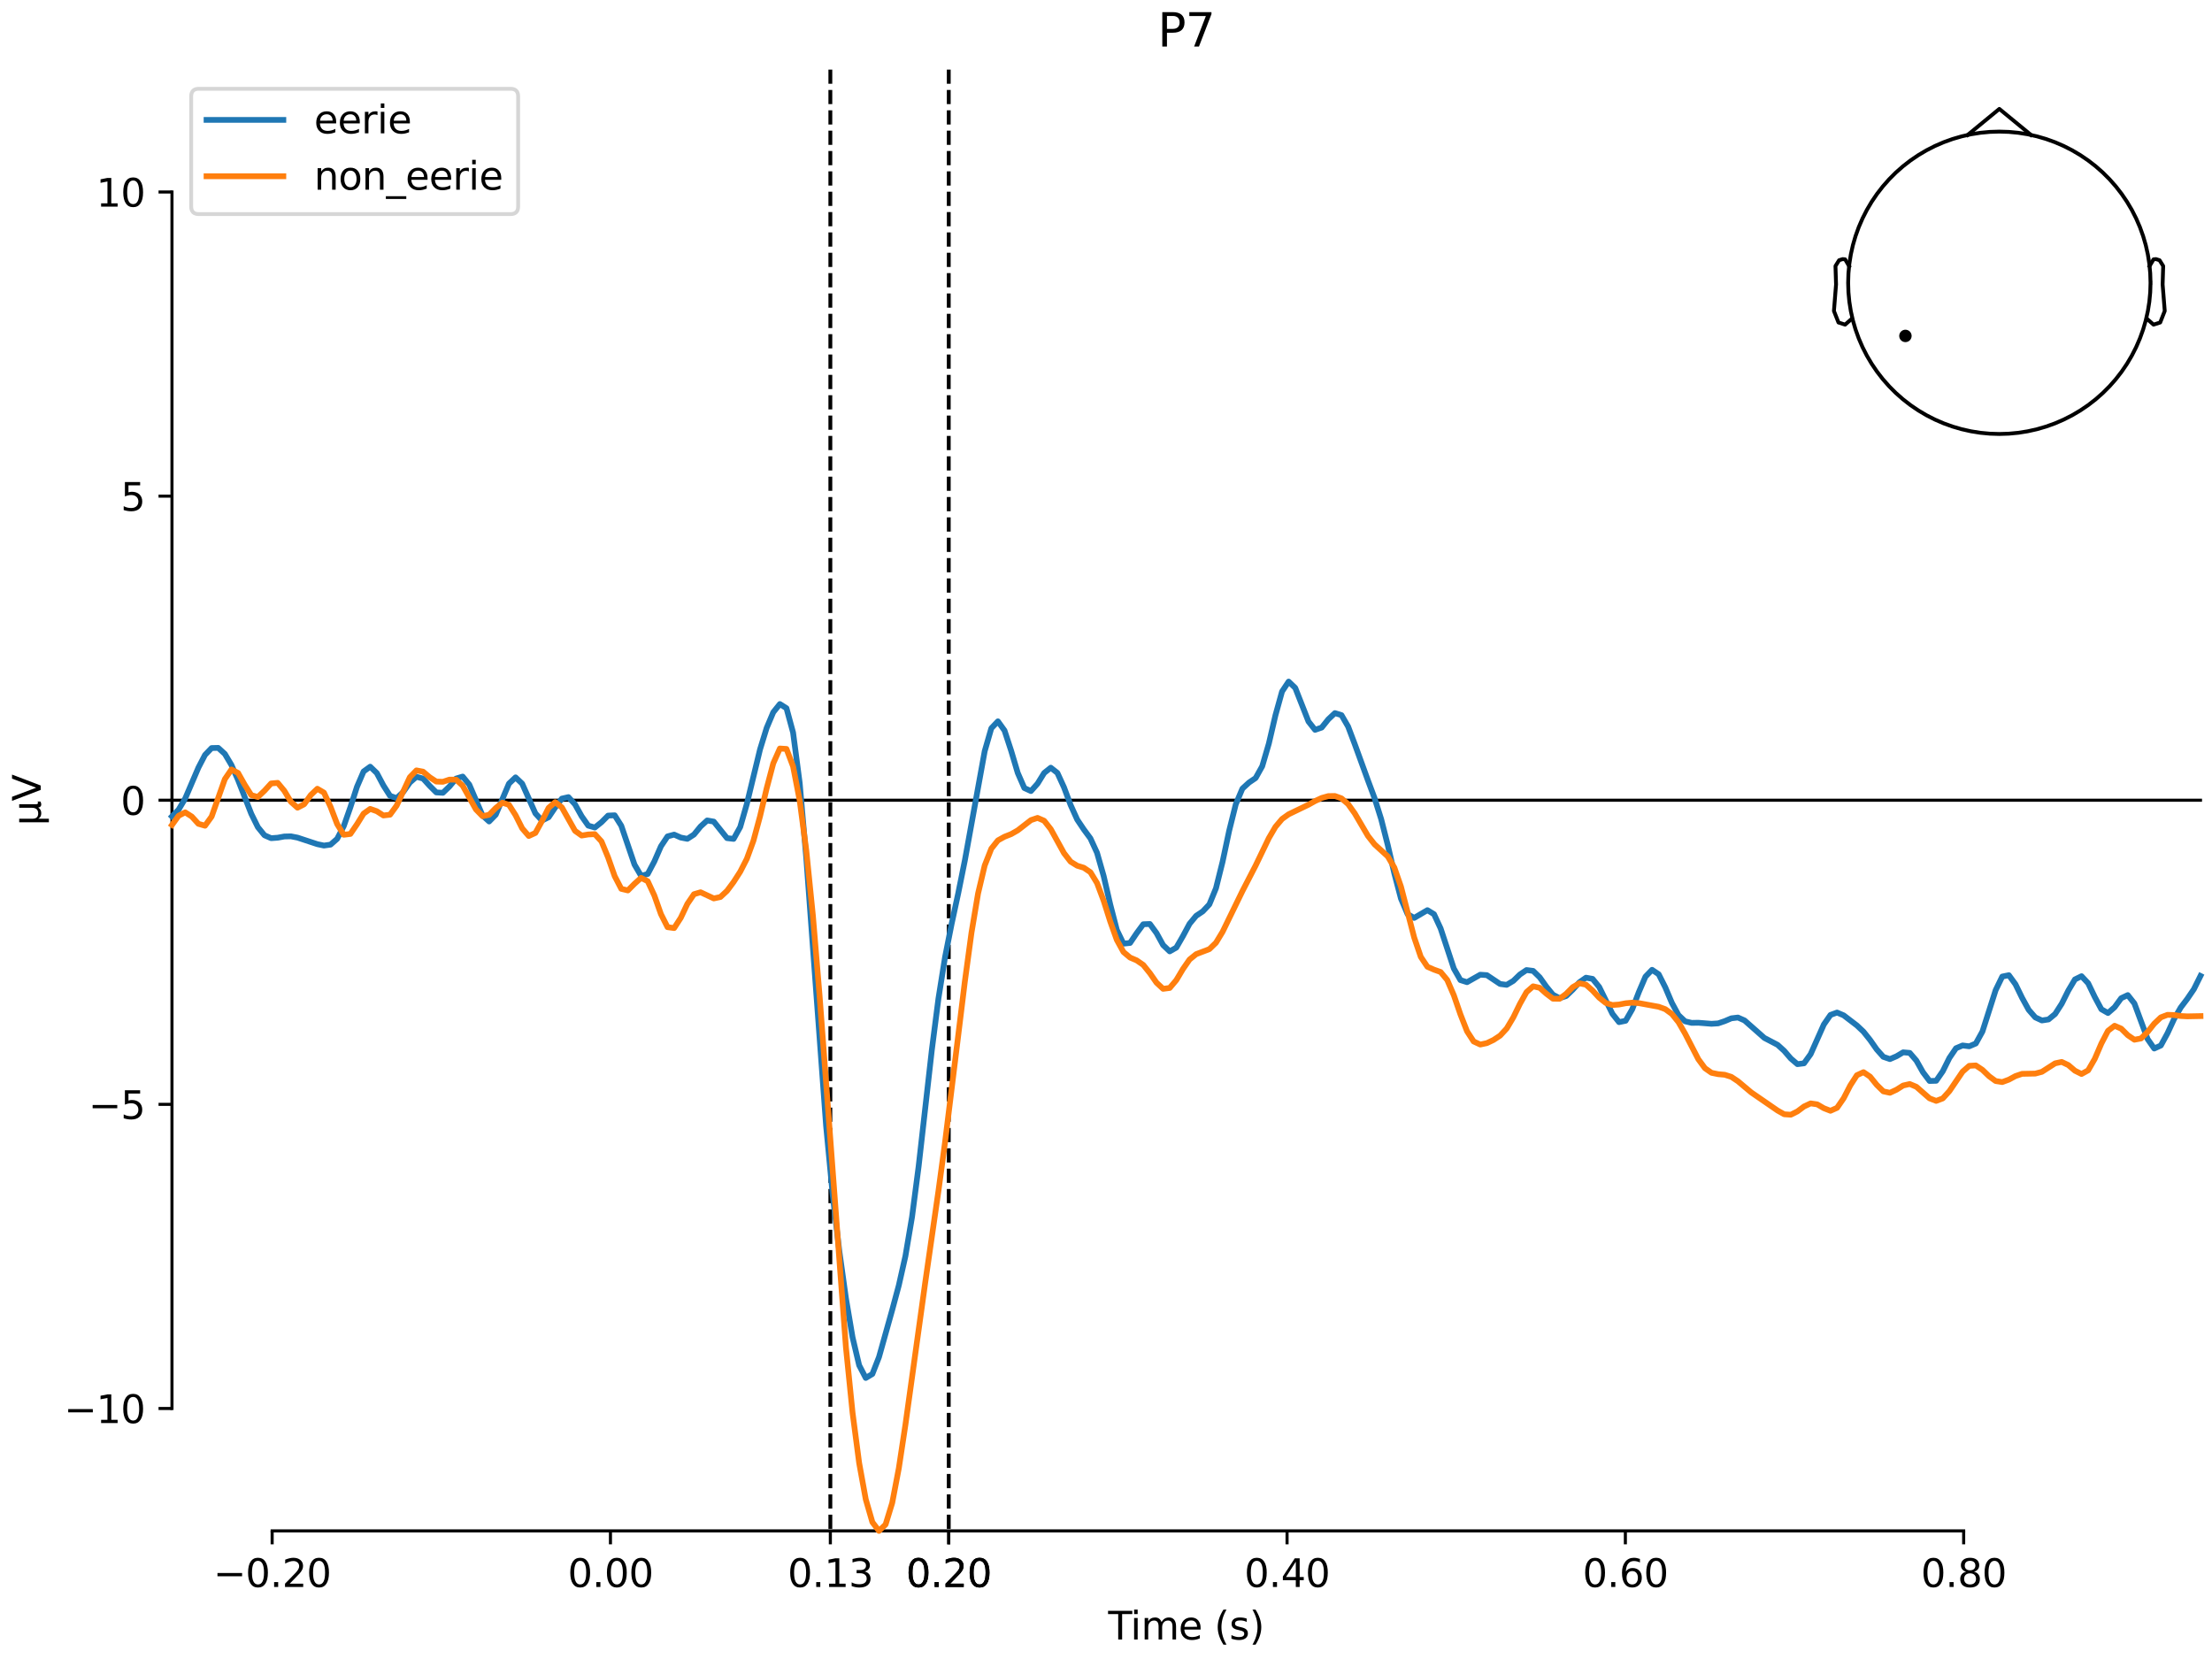 <?xml version="1.0" encoding="utf-8" standalone="no"?>
<!DOCTYPE svg PUBLIC "-//W3C//DTD SVG 1.1//EN"
  "http://www.w3.org/Graphics/SVG/1.1/DTD/svg11.dtd">
<svg xmlns:xlink="http://www.w3.org/1999/xlink" width="576pt" height="432pt" viewBox="0 0 576 432" xmlns="http://www.w3.org/2000/svg" version="1.1">
 <defs>
  <style type="text/css">*{stroke-linejoin: round; stroke-linecap: butt}</style>
 </defs>
 <g id="figure_1">
  <g id="patch_1">
   <path d="M 0 432 
L 576 432 
L 576 0 
L 0 0 
z
" style="fill: #ffffff"/>
  </g>
  <g id="axes_1">
   <g id="patch_2">
    <path d="M 44.783 398.644 
L 573 398.644 
L 573 18.118 
L 44.783 18.118 
L 44.783 398.644 
z
" style="fill: none; opacity: 0"/>
   </g>
   <g id="patch_3">
    <path d="M 44.783 366.76 
L 44.783 50.002 
" style="fill: none; stroke: #000000; stroke-width: 0.8; stroke-linejoin: miter; stroke-linecap: square"/>
   </g>
   <g id="LineCollection_1">
    <path d="M 216.221 18.118 
L 216.221 398.644 
" clip-path="url(#p91cfbd8fa4)" style="fill: none; stroke-dasharray: 3.7,1.6; stroke-dashoffset: 0; stroke: #000000"/>
    <path d="M 247.054 18.118 
L 247.054 398.644 
" clip-path="url(#p91cfbd8fa4)" style="fill: none; stroke-dasharray: 3.7,1.6; stroke-dashoffset: 0; stroke: #000000"/>
   </g>
   <g id="matplotlib.axis_1">
    <g id="xtick_1">
     <g id="line2d_1">
      <defs>
       <path id="mde0780bf49" d="M 0 0 
L 0 3.5 
" style="stroke: #000000; stroke-width: 0.8"/>
      </defs>
      <g>
       <use xlink:href="#mde0780bf49" x="70.867" y="398.644" style="stroke: #000000; stroke-width: 0.8"/>
      </g>
     </g>
     <g id="text_1">
      <!-- −0.20 -->
      <g transform="translate(55.544 413.242) scale(0.1 -0.1)">
       <defs>
        <path id="DejaVuSans-2212" d="M 678 2272 
L 4684 2272 
L 4684 1741 
L 678 1741 
L 678 2272 
z
" transform="scale(0.016)"/>
        <path id="DejaVuSans-30" d="M 2034 4250 
Q 1547 4250 1301 3770 
Q 1056 3291 1056 2328 
Q 1056 1369 1301 889 
Q 1547 409 2034 409 
Q 2525 409 2770 889 
Q 3016 1369 3016 2328 
Q 3016 3291 2770 3770 
Q 2525 4250 2034 4250 
z
M 2034 4750 
Q 2819 4750 3233 4129 
Q 3647 3509 3647 2328 
Q 3647 1150 3233 529 
Q 2819 -91 2034 -91 
Q 1250 -91 836 529 
Q 422 1150 422 2328 
Q 422 3509 836 4129 
Q 1250 4750 2034 4750 
z
" transform="scale(0.016)"/>
        <path id="DejaVuSans-2e" d="M 684 794 
L 1344 794 
L 1344 0 
L 684 0 
L 684 794 
z
" transform="scale(0.016)"/>
        <path id="DejaVuSans-32" d="M 1228 531 
L 3431 531 
L 3431 0 
L 469 0 
L 469 531 
Q 828 903 1448 1529 
Q 2069 2156 2228 2338 
Q 2531 2678 2651 2914 
Q 2772 3150 2772 3378 
Q 2772 3750 2511 3984 
Q 2250 4219 1831 4219 
Q 1534 4219 1204 4116 
Q 875 4013 500 3803 
L 500 4441 
Q 881 4594 1212 4672 
Q 1544 4750 1819 4750 
Q 2544 4750 2975 4387 
Q 3406 4025 3406 3419 
Q 3406 3131 3298 2873 
Q 3191 2616 2906 2266 
Q 2828 2175 2409 1742 
Q 1991 1309 1228 531 
z
" transform="scale(0.016)"/>
       </defs>
       <use xlink:href="#DejaVuSans-2212"/>
       <use xlink:href="#DejaVuSans-30" transform="translate(83.789 0)"/>
       <use xlink:href="#DejaVuSans-2e" transform="translate(147.412 0)"/>
       <use xlink:href="#DejaVuSans-32" transform="translate(179.199 0)"/>
       <use xlink:href="#DejaVuSans-30" transform="translate(242.822 0)"/>
      </g>
     </g>
    </g>
    <g id="xtick_2">
     <g id="line2d_2">
      <g>
       <use xlink:href="#mde0780bf49" x="158.96" y="398.644" style="stroke: #000000; stroke-width: 0.8"/>
      </g>
     </g>
     <g id="text_2">
      <!-- 0.00 -->
      <g transform="translate(147.828 413.242) scale(0.1 -0.1)">
       <use xlink:href="#DejaVuSans-30"/>
       <use xlink:href="#DejaVuSans-2e" transform="translate(63.623 0)"/>
       <use xlink:href="#DejaVuSans-30" transform="translate(95.41 0)"/>
       <use xlink:href="#DejaVuSans-30" transform="translate(159.033 0)"/>
      </g>
     </g>
    </g>
    <g id="xtick_3">
     <g id="line2d_3">
      <g>
       <use xlink:href="#mde0780bf49" x="216.221" y="398.644" style="stroke: #000000; stroke-width: 0.8"/>
      </g>
     </g>
     <g id="text_3">
      <!-- 0.13 -->
      <g transform="translate(205.088 413.242) scale(0.1 -0.1)">
       <defs>
        <path id="DejaVuSans-31" d="M 794 531 
L 1825 531 
L 1825 4091 
L 703 3866 
L 703 4441 
L 1819 4666 
L 2450 4666 
L 2450 531 
L 3481 531 
L 3481 0 
L 794 0 
L 794 531 
z
" transform="scale(0.016)"/>
        <path id="DejaVuSans-33" d="M 2597 2516 
Q 3050 2419 3304 2112 
Q 3559 1806 3559 1356 
Q 3559 666 3084 287 
Q 2609 -91 1734 -91 
Q 1441 -91 1130 -33 
Q 819 25 488 141 
L 488 750 
Q 750 597 1062 519 
Q 1375 441 1716 441 
Q 2309 441 2620 675 
Q 2931 909 2931 1356 
Q 2931 1769 2642 2001 
Q 2353 2234 1838 2234 
L 1294 2234 
L 1294 2753 
L 1863 2753 
Q 2328 2753 2575 2939 
Q 2822 3125 2822 3475 
Q 2822 3834 2567 4026 
Q 2313 4219 1838 4219 
Q 1578 4219 1281 4162 
Q 984 4106 628 3988 
L 628 4550 
Q 988 4650 1302 4700 
Q 1616 4750 1894 4750 
Q 2613 4750 3031 4423 
Q 3450 4097 3450 3541 
Q 3450 3153 3228 2886 
Q 3006 2619 2597 2516 
z
" transform="scale(0.016)"/>
       </defs>
       <use xlink:href="#DejaVuSans-30"/>
       <use xlink:href="#DejaVuSans-2e" transform="translate(63.623 0)"/>
       <use xlink:href="#DejaVuSans-31" transform="translate(95.41 0)"/>
       <use xlink:href="#DejaVuSans-33" transform="translate(159.033 0)"/>
      </g>
     </g>
    </g>
    <g id="xtick_4">
     <g id="line2d_4">
      <g>
       <use xlink:href="#mde0780bf49" x="247.054" y="398.644" style="stroke: #000000; stroke-width: 0.8"/>
      </g>
     </g>
     <g id="text_4">
      <!-- 0.20 -->
      <g transform="translate(235.921 413.242) scale(0.1 -0.1)">
       <use xlink:href="#DejaVuSans-30"/>
       <use xlink:href="#DejaVuSans-2e" transform="translate(63.623 0)"/>
       <use xlink:href="#DejaVuSans-32" transform="translate(95.41 0)"/>
       <use xlink:href="#DejaVuSans-30" transform="translate(159.033 0)"/>
      </g>
     </g>
    </g>
    <g id="xtick_5">
     <g id="line2d_5">
      <g>
       <use xlink:href="#mde0780bf49" x="247.054" y="398.644" style="stroke: #000000; stroke-width: 0.8"/>
      </g>
     </g>
     <g id="text_5">
      <!-- 0.20 -->
      <g transform="translate(235.921 413.242) scale(0.1 -0.1)">
       <use xlink:href="#DejaVuSans-30"/>
       <use xlink:href="#DejaVuSans-2e" transform="translate(63.623 0)"/>
       <use xlink:href="#DejaVuSans-32" transform="translate(95.41 0)"/>
       <use xlink:href="#DejaVuSans-30" transform="translate(159.033 0)"/>
      </g>
     </g>
    </g>
    <g id="xtick_6">
     <g id="line2d_6">
      <g>
       <use xlink:href="#mde0780bf49" x="335.147" y="398.644" style="stroke: #000000; stroke-width: 0.8"/>
      </g>
     </g>
     <g id="text_6">
      <!-- 0.40 -->
      <g transform="translate(324.015 413.242) scale(0.1 -0.1)">
       <defs>
        <path id="DejaVuSans-34" d="M 2419 4116 
L 825 1625 
L 2419 1625 
L 2419 4116 
z
M 2253 4666 
L 3047 4666 
L 3047 1625 
L 3713 1625 
L 3713 1100 
L 3047 1100 
L 3047 0 
L 2419 0 
L 2419 1100 
L 313 1100 
L 313 1709 
L 2253 4666 
z
" transform="scale(0.016)"/>
       </defs>
       <use xlink:href="#DejaVuSans-30"/>
       <use xlink:href="#DejaVuSans-2e" transform="translate(63.623 0)"/>
       <use xlink:href="#DejaVuSans-34" transform="translate(95.41 0)"/>
       <use xlink:href="#DejaVuSans-30" transform="translate(159.033 0)"/>
      </g>
     </g>
    </g>
    <g id="xtick_7">
     <g id="line2d_7">
      <g>
       <use xlink:href="#mde0780bf49" x="423.241" y="398.644" style="stroke: #000000; stroke-width: 0.8"/>
      </g>
     </g>
     <g id="text_7">
      <!-- 0.60 -->
      <g transform="translate(412.108 413.242) scale(0.1 -0.1)">
       <defs>
        <path id="DejaVuSans-36" d="M 2113 2584 
Q 1688 2584 1439 2293 
Q 1191 2003 1191 1497 
Q 1191 994 1439 701 
Q 1688 409 2113 409 
Q 2538 409 2786 701 
Q 3034 994 3034 1497 
Q 3034 2003 2786 2293 
Q 2538 2584 2113 2584 
z
M 3366 4563 
L 3366 3988 
Q 3128 4100 2886 4159 
Q 2644 4219 2406 4219 
Q 1781 4219 1451 3797 
Q 1122 3375 1075 2522 
Q 1259 2794 1537 2939 
Q 1816 3084 2150 3084 
Q 2853 3084 3261 2657 
Q 3669 2231 3669 1497 
Q 3669 778 3244 343 
Q 2819 -91 2113 -91 
Q 1303 -91 875 529 
Q 447 1150 447 2328 
Q 447 3434 972 4092 
Q 1497 4750 2381 4750 
Q 2619 4750 2861 4703 
Q 3103 4656 3366 4563 
z
" transform="scale(0.016)"/>
       </defs>
       <use xlink:href="#DejaVuSans-30"/>
       <use xlink:href="#DejaVuSans-2e" transform="translate(63.623 0)"/>
       <use xlink:href="#DejaVuSans-36" transform="translate(95.41 0)"/>
       <use xlink:href="#DejaVuSans-30" transform="translate(159.033 0)"/>
      </g>
     </g>
    </g>
    <g id="xtick_8">
     <g id="line2d_8">
      <g>
       <use xlink:href="#mde0780bf49" x="511.334" y="398.644" style="stroke: #000000; stroke-width: 0.8"/>
      </g>
     </g>
     <g id="text_8">
      <!-- 0.80 -->
      <g transform="translate(500.202 413.242) scale(0.1 -0.1)">
       <defs>
        <path id="DejaVuSans-38" d="M 2034 2216 
Q 1584 2216 1326 1975 
Q 1069 1734 1069 1313 
Q 1069 891 1326 650 
Q 1584 409 2034 409 
Q 2484 409 2743 651 
Q 3003 894 3003 1313 
Q 3003 1734 2745 1975 
Q 2488 2216 2034 2216 
z
M 1403 2484 
Q 997 2584 770 2862 
Q 544 3141 544 3541 
Q 544 4100 942 4425 
Q 1341 4750 2034 4750 
Q 2731 4750 3128 4425 
Q 3525 4100 3525 3541 
Q 3525 3141 3298 2862 
Q 3072 2584 2669 2484 
Q 3125 2378 3379 2068 
Q 3634 1759 3634 1313 
Q 3634 634 3220 271 
Q 2806 -91 2034 -91 
Q 1263 -91 848 271 
Q 434 634 434 1313 
Q 434 1759 690 2068 
Q 947 2378 1403 2484 
z
M 1172 3481 
Q 1172 3119 1398 2916 
Q 1625 2713 2034 2713 
Q 2441 2713 2670 2916 
Q 2900 3119 2900 3481 
Q 2900 3844 2670 4047 
Q 2441 4250 2034 4250 
Q 1625 4250 1398 4047 
Q 1172 3844 1172 3481 
z
" transform="scale(0.016)"/>
       </defs>
       <use xlink:href="#DejaVuSans-30"/>
       <use xlink:href="#DejaVuSans-2e" transform="translate(63.623 0)"/>
       <use xlink:href="#DejaVuSans-38" transform="translate(95.41 0)"/>
       <use xlink:href="#DejaVuSans-30" transform="translate(159.033 0)"/>
      </g>
     </g>
    </g>
    <g id="text_9">
     <!-- Time (s) -->
     <g transform="translate(288.562 426.92) scale(0.1 -0.1)">
      <defs>
       <path id="DejaVuSans-54" d="M -19 4666 
L 3928 4666 
L 3928 4134 
L 2272 4134 
L 2272 0 
L 1638 0 
L 1638 4134 
L -19 4134 
L -19 4666 
z
" transform="scale(0.016)"/>
       <path id="DejaVuSans-69" d="M 603 3500 
L 1178 3500 
L 1178 0 
L 603 0 
L 603 3500 
z
M 603 4863 
L 1178 4863 
L 1178 4134 
L 603 4134 
L 603 4863 
z
" transform="scale(0.016)"/>
       <path id="DejaVuSans-6d" d="M 3328 2828 
Q 3544 3216 3844 3400 
Q 4144 3584 4550 3584 
Q 5097 3584 5394 3201 
Q 5691 2819 5691 2113 
L 5691 0 
L 5113 0 
L 5113 2094 
Q 5113 2597 4934 2840 
Q 4756 3084 4391 3084 
Q 3944 3084 3684 2787 
Q 3425 2491 3425 1978 
L 3425 0 
L 2847 0 
L 2847 2094 
Q 2847 2600 2669 2842 
Q 2491 3084 2119 3084 
Q 1678 3084 1418 2786 
Q 1159 2488 1159 1978 
L 1159 0 
L 581 0 
L 581 3500 
L 1159 3500 
L 1159 2956 
Q 1356 3278 1631 3431 
Q 1906 3584 2284 3584 
Q 2666 3584 2933 3390 
Q 3200 3197 3328 2828 
z
" transform="scale(0.016)"/>
       <path id="DejaVuSans-65" d="M 3597 1894 
L 3597 1613 
L 953 1613 
Q 991 1019 1311 708 
Q 1631 397 2203 397 
Q 2534 397 2845 478 
Q 3156 559 3463 722 
L 3463 178 
Q 3153 47 2828 -22 
Q 2503 -91 2169 -91 
Q 1331 -91 842 396 
Q 353 884 353 1716 
Q 353 2575 817 3079 
Q 1281 3584 2069 3584 
Q 2775 3584 3186 3129 
Q 3597 2675 3597 1894 
z
M 3022 2063 
Q 3016 2534 2758 2815 
Q 2500 3097 2075 3097 
Q 1594 3097 1305 2825 
Q 1016 2553 972 2059 
L 3022 2063 
z
" transform="scale(0.016)"/>
       <path id="DejaVuSans-20" transform="scale(0.016)"/>
       <path id="DejaVuSans-28" d="M 1984 4856 
Q 1566 4138 1362 3434 
Q 1159 2731 1159 2009 
Q 1159 1288 1364 580 
Q 1569 -128 1984 -844 
L 1484 -844 
Q 1016 -109 783 600 
Q 550 1309 550 2009 
Q 550 2706 781 3412 
Q 1013 4119 1484 4856 
L 1984 4856 
z
" transform="scale(0.016)"/>
       <path id="DejaVuSans-73" d="M 2834 3397 
L 2834 2853 
Q 2591 2978 2328 3040 
Q 2066 3103 1784 3103 
Q 1356 3103 1142 2972 
Q 928 2841 928 2578 
Q 928 2378 1081 2264 
Q 1234 2150 1697 2047 
L 1894 2003 
Q 2506 1872 2764 1633 
Q 3022 1394 3022 966 
Q 3022 478 2636 193 
Q 2250 -91 1575 -91 
Q 1294 -91 989 -36 
Q 684 19 347 128 
L 347 722 
Q 666 556 975 473 
Q 1284 391 1588 391 
Q 1994 391 2212 530 
Q 2431 669 2431 922 
Q 2431 1156 2273 1281 
Q 2116 1406 1581 1522 
L 1381 1569 
Q 847 1681 609 1914 
Q 372 2147 372 2553 
Q 372 3047 722 3315 
Q 1072 3584 1716 3584 
Q 2034 3584 2315 3537 
Q 2597 3491 2834 3397 
z
" transform="scale(0.016)"/>
       <path id="DejaVuSans-29" d="M 513 4856 
L 1013 4856 
Q 1481 4119 1714 3412 
Q 1947 2706 1947 2009 
Q 1947 1309 1714 600 
Q 1481 -109 1013 -844 
L 513 -844 
Q 928 -128 1133 580 
Q 1338 1288 1338 2009 
Q 1338 2731 1133 3434 
Q 928 4138 513 4856 
z
" transform="scale(0.016)"/>
      </defs>
      <use xlink:href="#DejaVuSans-54"/>
      <use xlink:href="#DejaVuSans-69" transform="translate(57.959 0)"/>
      <use xlink:href="#DejaVuSans-6d" transform="translate(85.742 0)"/>
      <use xlink:href="#DejaVuSans-65" transform="translate(183.154 0)"/>
      <use xlink:href="#DejaVuSans-20" transform="translate(244.678 0)"/>
      <use xlink:href="#DejaVuSans-28" transform="translate(276.465 0)"/>
      <use xlink:href="#DejaVuSans-73" transform="translate(315.479 0)"/>
      <use xlink:href="#DejaVuSans-29" transform="translate(367.578 0)"/>
     </g>
    </g>
   </g>
   <g id="matplotlib.axis_2">
    <g id="ytick_1">
     <g id="line2d_9">
      <defs>
       <path id="m44808e67a6" d="M 0 0 
L -3.5 0 
" style="stroke: #000000; stroke-width: 0.8"/>
      </defs>
      <g>
       <use xlink:href="#m44808e67a6" x="44.783" y="366.76" style="stroke: #000000; stroke-width: 0.8"/>
      </g>
     </g>
     <g id="text_10">
      <!-- −10 -->
      <g transform="translate(16.678 370.559) scale(0.1 -0.1)">
       <use xlink:href="#DejaVuSans-2212"/>
       <use xlink:href="#DejaVuSans-31" transform="translate(83.789 0)"/>
       <use xlink:href="#DejaVuSans-30" transform="translate(147.412 0)"/>
      </g>
     </g>
    </g>
    <g id="ytick_2">
     <g id="line2d_10">
      <g>
       <use xlink:href="#m44808e67a6" x="44.783" y="287.57" style="stroke: #000000; stroke-width: 0.8"/>
      </g>
     </g>
     <g id="text_11">
      <!-- −5 -->
      <g transform="translate(23.041 291.37) scale(0.1 -0.1)">
       <defs>
        <path id="DejaVuSans-35" d="M 691 4666 
L 3169 4666 
L 3169 4134 
L 1269 4134 
L 1269 2991 
Q 1406 3038 1543 3061 
Q 1681 3084 1819 3084 
Q 2600 3084 3056 2656 
Q 3513 2228 3513 1497 
Q 3513 744 3044 326 
Q 2575 -91 1722 -91 
Q 1428 -91 1123 -41 
Q 819 9 494 109 
L 494 744 
Q 775 591 1075 516 
Q 1375 441 1709 441 
Q 2250 441 2565 725 
Q 2881 1009 2881 1497 
Q 2881 1984 2565 2268 
Q 2250 2553 1709 2553 
Q 1456 2553 1204 2497 
Q 953 2441 691 2322 
L 691 4666 
z
" transform="scale(0.016)"/>
       </defs>
       <use xlink:href="#DejaVuSans-2212"/>
       <use xlink:href="#DejaVuSans-35" transform="translate(83.789 0)"/>
      </g>
     </g>
    </g>
    <g id="ytick_3">
     <g id="line2d_11">
      <g>
       <use xlink:href="#m44808e67a6" x="44.783" y="208.381" style="stroke: #000000; stroke-width: 0.8"/>
      </g>
     </g>
     <g id="text_12">
      <!-- 0 -->
      <g transform="translate(31.421 212.18) scale(0.1 -0.1)">
       <use xlink:href="#DejaVuSans-30"/>
      </g>
     </g>
    </g>
    <g id="ytick_4">
     <g id="line2d_12">
      <g>
       <use xlink:href="#m44808e67a6" x="44.783" y="129.191" style="stroke: #000000; stroke-width: 0.8"/>
      </g>
     </g>
     <g id="text_13">
      <!-- 5 -->
      <g transform="translate(31.421 132.991) scale(0.1 -0.1)">
       <use xlink:href="#DejaVuSans-35"/>
      </g>
     </g>
    </g>
    <g id="ytick_5">
     <g id="line2d_13">
      <g>
       <use xlink:href="#m44808e67a6" x="44.783" y="50.002" style="stroke: #000000; stroke-width: 0.8"/>
      </g>
     </g>
     <g id="text_14">
      <!-- 10 -->
      <g transform="translate(25.058 53.801) scale(0.1 -0.1)">
       <use xlink:href="#DejaVuSans-31"/>
       <use xlink:href="#DejaVuSans-30" transform="translate(63.623 0)"/>
      </g>
     </g>
    </g>
    <g id="text_15">
     <!-- µV -->
     <g transform="translate(10.599 214.982) rotate(-90) scale(0.1 -0.1)">
      <defs>
       <path id="DejaVuSans-b5" d="M 544 -1331 
L 544 3500 
L 1119 3500 
L 1119 1325 
Q 1119 872 1334 640 
Q 1550 409 1972 409 
Q 2434 409 2667 671 
Q 2900 934 2900 1459 
L 2900 3500 
L 3475 3500 
L 3475 806 
Q 3475 619 3529 530 
Q 3584 441 3700 441 
Q 3728 441 3778 458 
Q 3828 475 3916 513 
L 3916 50 
Q 3788 -22 3673 -56 
Q 3559 -91 3450 -91 
Q 3234 -91 3106 31 
Q 2978 153 2931 403 
Q 2775 156 2548 32 
Q 2322 -91 2016 -91 
Q 1697 -91 1473 31 
Q 1250 153 1119 397 
L 1119 -1331 
L 544 -1331 
z
" transform="scale(0.016)"/>
       <path id="DejaVuSans-56" d="M 1831 0 
L 50 4666 
L 709 4666 
L 2188 738 
L 3669 4666 
L 4325 4666 
L 2547 0 
L 1831 0 
z
" transform="scale(0.016)"/>
      </defs>
      <use xlink:href="#DejaVuSans-b5"/>
      <use xlink:href="#DejaVuSans-56" transform="translate(63.623 0)"/>
     </g>
    </g>
   </g>
   <g id="patch_4">
    <path d="M 70.867 398.644 
L 511.334 398.644 
" style="fill: none; stroke: #000000; stroke-width: 0.8; stroke-linejoin: miter; stroke-linecap: square"/>
   </g>
   <g id="patch_5">
    <path d="M 44.783 208.381 
L 573 208.381 
" style="fill: none; stroke: #000000; stroke-width: 0.8; stroke-linejoin: miter; stroke-linecap: square"/>
   </g>
   <g id="text_16">
    <!-- P7 -->
    <g transform="translate(301.456 12.118) scale(0.12 -0.12)">
     <defs>
      <path id="DejaVuSans-50" d="M 1259 4147 
L 1259 2394 
L 2053 2394 
Q 2494 2394 2734 2622 
Q 2975 2850 2975 3272 
Q 2975 3691 2734 3919 
Q 2494 4147 2053 4147 
L 1259 4147 
z
M 628 4666 
L 2053 4666 
Q 2838 4666 3239 4311 
Q 3641 3956 3641 3272 
Q 3641 2581 3239 2228 
Q 2838 1875 2053 1875 
L 1259 1875 
L 1259 0 
L 628 0 
L 628 4666 
z
" transform="scale(0.016)"/>
      <path id="DejaVuSans-37" d="M 525 4666 
L 3525 4666 
L 3525 4397 
L 1831 0 
L 1172 0 
L 2766 4134 
L 525 4134 
L 525 4666 
z
" transform="scale(0.016)"/>
     </defs>
     <use xlink:href="#DejaVuSans-50"/>
     <use xlink:href="#DejaVuSans-37" transform="translate(60.303 0)"/>
    </g>
   </g>
   <g id="legend_1">
    <g id="patch_6">
     <path d="M 51.783 55.753 
L 132.925 55.753 
Q 134.925 55.753 134.925 53.753 
L 134.925 25.118 
Q 134.925 23.118 132.925 23.118 
L 51.783 23.118 
Q 49.783 23.118 49.783 25.118 
L 49.783 53.753 
Q 49.783 55.753 51.783 55.753 
z
" style="fill: #ffffff; opacity: 0.8; stroke: #cccccc; stroke-linejoin: miter"/>
    </g>
    <g id="line2d_14">
     <path d="M 53.783 31.217 
L 63.783 31.217 
L 73.783 31.217 
" style="fill: none; stroke: #1f77b4; stroke-width: 1.5; stroke-linecap: square"/>
    </g>
    <g id="text_17">
     <!-- eerie -->
     <g transform="translate(81.783 34.717) scale(0.1 -0.1)">
      <defs>
       <path id="DejaVuSans-72" d="M 2631 2963 
Q 2534 3019 2420 3045 
Q 2306 3072 2169 3072 
Q 1681 3072 1420 2755 
Q 1159 2438 1159 1844 
L 1159 0 
L 581 0 
L 581 3500 
L 1159 3500 
L 1159 2956 
Q 1341 3275 1631 3429 
Q 1922 3584 2338 3584 
Q 2397 3584 2469 3576 
Q 2541 3569 2628 3553 
L 2631 2963 
z
" transform="scale(0.016)"/>
      </defs>
      <use xlink:href="#DejaVuSans-65"/>
      <use xlink:href="#DejaVuSans-65" transform="translate(61.523 0)"/>
      <use xlink:href="#DejaVuSans-72" transform="translate(123.047 0)"/>
      <use xlink:href="#DejaVuSans-69" transform="translate(164.16 0)"/>
      <use xlink:href="#DejaVuSans-65" transform="translate(191.943 0)"/>
     </g>
    </g>
    <g id="line2d_15">
     <path d="M 53.783 45.895 
L 63.783 45.895 
L 73.783 45.895 
" style="fill: none; stroke: #ff7f0e; stroke-width: 1.5; stroke-linecap: square"/>
    </g>
    <g id="text_18">
     <!-- non_eerie -->
     <g transform="translate(81.783 49.395) scale(0.1 -0.1)">
      <defs>
       <path id="DejaVuSans-6e" d="M 3513 2113 
L 3513 0 
L 2938 0 
L 2938 2094 
Q 2938 2591 2744 2837 
Q 2550 3084 2163 3084 
Q 1697 3084 1428 2787 
Q 1159 2491 1159 1978 
L 1159 0 
L 581 0 
L 581 3500 
L 1159 3500 
L 1159 2956 
Q 1366 3272 1645 3428 
Q 1925 3584 2291 3584 
Q 2894 3584 3203 3211 
Q 3513 2838 3513 2113 
z
" transform="scale(0.016)"/>
       <path id="DejaVuSans-6f" d="M 1959 3097 
Q 1497 3097 1228 2736 
Q 959 2375 959 1747 
Q 959 1119 1226 758 
Q 1494 397 1959 397 
Q 2419 397 2687 759 
Q 2956 1122 2956 1747 
Q 2956 2369 2687 2733 
Q 2419 3097 1959 3097 
z
M 1959 3584 
Q 2709 3584 3137 3096 
Q 3566 2609 3566 1747 
Q 3566 888 3137 398 
Q 2709 -91 1959 -91 
Q 1206 -91 779 398 
Q 353 888 353 1747 
Q 353 2609 779 3096 
Q 1206 3584 1959 3584 
z
" transform="scale(0.016)"/>
       <path id="DejaVuSans-5f" d="M 3263 -1063 
L 3263 -1509 
L -63 -1509 
L -63 -1063 
L 3263 -1063 
z
" transform="scale(0.016)"/>
      </defs>
      <use xlink:href="#DejaVuSans-6e"/>
      <use xlink:href="#DejaVuSans-6f" transform="translate(63.379 0)"/>
      <use xlink:href="#DejaVuSans-6e" transform="translate(124.561 0)"/>
      <use xlink:href="#DejaVuSans-5f" transform="translate(187.939 0)"/>
      <use xlink:href="#DejaVuSans-65" transform="translate(237.939 0)"/>
      <use xlink:href="#DejaVuSans-65" transform="translate(299.463 0)"/>
      <use xlink:href="#DejaVuSans-72" transform="translate(360.986 0)"/>
      <use xlink:href="#DejaVuSans-69" transform="translate(402.1 0)"/>
      <use xlink:href="#DejaVuSans-65" transform="translate(429.883 0)"/>
     </g>
    </g>
   </g>
   <g id="line2d_16">
    <path d="M 44.783 212.6 
L 46.504 210.841 
L 48.224 207.926 
L 51.665 199.887 
L 53.386 196.576 
L 55.107 194.789 
L 56.827 194.747 
L 58.548 196.311 
L 60.268 199.206 
L 61.989 203.11 
L 65.43 211.905 
L 67.151 215.39 
L 68.871 217.506 
L 70.592 218.259 
L 72.312 218.137 
L 74.033 217.821 
L 75.753 217.779 
L 77.474 218.116 
L 82.636 219.819 
L 84.356 220.18 
L 86.077 219.94 
L 87.797 218.424 
L 89.518 215.11 
L 91.239 210.207 
L 92.959 204.875 
L 94.68 200.884 
L 96.4 199.644 
L 98.121 201.301 
L 99.841 204.532 
L 101.562 207.233 
L 103.283 207.834 
L 105.003 206.229 
L 106.724 203.765 
L 108.444 202.273 
L 110.165 202.735 
L 111.886 204.627 
L 113.606 206.341 
L 115.327 206.444 
L 117.047 204.79 
L 118.768 202.735 
L 120.488 202.216 
L 122.209 204.321 
L 125.65 212.35 
L 127.371 213.912 
L 129.091 212.151 
L 132.532 204.048 
L 134.253 202.424 
L 135.974 204.061 
L 139.415 211.808 
L 141.135 213.664 
L 142.856 212.817 
L 144.576 210.264 
L 146.297 207.959 
L 148.018 207.566 
L 149.738 209.463 
L 151.459 212.543 
L 153.179 214.993 
L 154.9 215.484 
L 156.62 214.106 
L 158.341 212.381 
L 160.062 212.3 
L 161.782 215.026 
L 165.223 225.137 
L 166.944 228.076 
L 168.664 227.581 
L 170.385 224.329 
L 172.106 220.374 
L 173.826 217.792 
L 175.547 217.331 
L 177.267 218.094 
L 178.988 218.431 
L 180.709 217.317 
L 182.429 215.208 
L 184.15 213.643 
L 185.87 213.945 
L 189.311 218.243 
L 191.032 218.444 
L 192.753 215.347 
L 194.473 209.345 
L 197.914 195.142 
L 199.635 189.551 
L 201.355 185.479 
L 203.076 183.331 
L 204.797 184.418 
L 206.517 190.76 
L 208.238 203.886 
L 209.958 223.515 
L 215.12 293.201 
L 216.841 311.176 
L 218.561 325.808 
L 220.282 338.072 
L 222.002 348.231 
L 223.723 355.519 
L 225.443 358.818 
L 227.164 357.786 
L 228.885 353.387 
L 232.326 341.119 
L 234.046 334.722 
L 235.767 327.098 
L 237.488 316.911 
L 239.208 303.737 
L 242.649 273.395 
L 244.37 260.009 
L 246.09 249.227 
L 247.811 240.523 
L 249.532 232.554 
L 251.252 224.016 
L 256.414 195.603 
L 258.134 189.646 
L 259.855 187.833 
L 261.576 190.229 
L 263.296 195.48 
L 265.017 201.262 
L 266.737 205.2 
L 268.458 205.991 
L 270.178 204.058 
L 271.899 201.275 
L 273.62 199.904 
L 275.34 201.258 
L 277.061 205.018 
L 278.781 209.613 
L 280.502 213.416 
L 282.222 215.981 
L 283.943 218.314 
L 285.664 222.063 
L 287.384 228.087 
L 289.105 235.531 
L 290.825 242.16 
L 292.546 245.727 
L 294.267 245.544 
L 295.987 243.002 
L 297.708 240.672 
L 299.428 240.603 
L 301.149 242.965 
L 302.869 246.092 
L 304.59 247.738 
L 306.311 246.751 
L 308.031 243.772 
L 309.752 240.561 
L 311.472 238.481 
L 313.193 237.329 
L 314.913 235.504 
L 316.634 231.307 
L 318.355 224.406 
L 320.075 216.317 
L 321.796 209.427 
L 323.516 205.358 
L 325.237 203.775 
L 326.957 202.607 
L 328.678 199.529 
L 330.399 193.654 
L 332.119 186.274 
L 333.84 180.074 
L 335.56 177.483 
L 337.281 179.128 
L 340.722 187.872 
L 342.443 190.049 
L 344.163 189.457 
L 345.884 187.312 
L 347.604 185.691 
L 349.325 186.217 
L 351.046 189.195 
L 352.766 193.75 
L 356.207 203.21 
L 357.928 207.817 
L 359.648 213.283 
L 361.369 220.044 
L 363.09 227.472 
L 364.81 234.002 
L 366.531 238.036 
L 368.251 239.023 
L 371.692 237.004 
L 373.413 238.048 
L 375.134 241.764 
L 378.575 252.205 
L 380.295 255.215 
L 382.016 255.758 
L 385.457 253.811 
L 387.178 253.926 
L 390.619 256.225 
L 392.339 256.45 
L 394.06 255.422 
L 395.78 253.759 
L 397.501 252.598 
L 399.222 252.817 
L 400.942 254.493 
L 402.663 256.917 
L 404.383 259.012 
L 406.104 259.922 
L 407.825 259.365 
L 409.545 257.707 
L 411.266 255.79 
L 412.986 254.587 
L 414.707 254.899 
L 416.427 257.002 
L 419.869 263.99 
L 421.589 266.162 
L 423.31 265.808 
L 425.03 262.814 
L 426.751 258.34 
L 428.471 254.323 
L 430.192 252.535 
L 431.913 253.689 
L 433.633 257.089 
L 435.354 261.145 
L 437.074 264.326 
L 438.795 265.95 
L 440.515 266.351 
L 442.236 266.32 
L 445.677 266.593 
L 447.398 266.483 
L 449.118 265.9 
L 450.839 265.168 
L 452.559 264.963 
L 454.28 265.721 
L 459.442 270.277 
L 462.883 272.073 
L 464.603 273.636 
L 466.324 275.635 
L 468.045 277.105 
L 469.765 276.885 
L 471.486 274.499 
L 474.927 266.771 
L 476.648 264.289 
L 478.368 263.662 
L 480.089 264.395 
L 483.53 267.025 
L 485.25 268.65 
L 486.971 270.804 
L 488.692 273.259 
L 490.412 275.196 
L 492.133 275.786 
L 493.853 275.044 
L 495.574 274.023 
L 497.294 274.171 
L 499.015 276.163 
L 500.736 279.206 
L 502.456 281.485 
L 504.177 281.434 
L 505.897 278.952 
L 507.618 275.492 
L 509.338 272.96 
L 511.059 272.235 
L 512.78 272.456 
L 514.5 271.724 
L 516.221 268.608 
L 519.662 257.838 
L 521.382 254.293 
L 523.103 253.935 
L 524.824 256.299 
L 526.544 259.825 
L 528.265 262.956 
L 529.985 264.929 
L 531.706 265.725 
L 533.427 265.462 
L 535.147 264.044 
L 536.868 261.369 
L 538.588 257.933 
L 540.309 255.04 
L 542.029 254.196 
L 543.75 256.035 
L 545.471 259.605 
L 547.191 262.807 
L 548.912 263.787 
L 550.632 262.285 
L 552.353 259.931 
L 554.073 259.117 
L 555.794 261.294 
L 559.235 270.57 
L 560.956 273.031 
L 562.676 272.247 
L 564.397 269.093 
L 566.117 265.371 
L 567.838 262.383 
L 569.559 260.11 
L 571.279 257.587 
L 573 254.128 
L 573 254.128 
" style="fill: none; stroke: #1f77b4; stroke-width: 1.5; stroke-linecap: square"/>
   </g>
   <g id="line2d_17">
    <path d="M 44.783 214.813 
L 46.504 212.424 
L 48.224 211.533 
L 49.945 212.634 
L 51.665 214.518 
L 53.386 215.016 
L 55.107 212.626 
L 58.548 202.891 
L 60.268 200.371 
L 61.989 201.271 
L 63.709 204.332 
L 65.43 207.047 
L 67.151 207.536 
L 68.871 205.902 
L 70.592 204.012 
L 72.312 203.855 
L 74.033 205.923 
L 75.753 208.792 
L 77.474 210.323 
L 79.195 209.435 
L 80.915 207.032 
L 82.636 205.389 
L 84.356 206.399 
L 86.077 210.1 
L 87.797 214.592 
L 89.518 217.375 
L 91.239 217.156 
L 92.959 214.634 
L 94.68 211.859 
L 96.4 210.637 
L 98.121 211.241 
L 99.841 212.345 
L 101.562 212.147 
L 103.283 209.784 
L 106.724 202.381 
L 108.444 200.608 
L 110.165 200.937 
L 111.886 202.386 
L 113.606 203.517 
L 115.327 203.577 
L 117.047 203.006 
L 118.768 203.021 
L 120.488 204.594 
L 123.93 210.769 
L 125.65 212.531 
L 127.371 212.168 
L 129.091 210.409 
L 130.812 209.017 
L 132.532 209.573 
L 134.253 212.274 
L 135.974 215.698 
L 137.694 217.691 
L 139.415 216.899 
L 141.135 213.783 
L 142.856 210.366 
L 144.576 208.882 
L 146.297 210.228 
L 149.738 216.352 
L 151.459 217.575 
L 153.179 217.294 
L 154.9 217.213 
L 156.62 219.1 
L 158.341 223.263 
L 160.062 228.148 
L 161.782 231.454 
L 163.503 231.866 
L 165.223 230.137 
L 166.944 228.6 
L 168.664 229.463 
L 170.385 233.171 
L 172.106 238.027 
L 173.826 241.43 
L 175.547 241.666 
L 177.267 239.007 
L 178.988 235.371 
L 180.709 232.848 
L 182.429 232.341 
L 185.87 233.95 
L 187.591 233.583 
L 189.311 231.98 
L 191.032 229.668 
L 192.753 226.989 
L 194.473 223.635 
L 196.194 218.921 
L 197.914 212.56 
L 199.635 205.29 
L 201.355 198.777 
L 203.076 194.914 
L 204.797 195.022 
L 206.517 199.575 
L 208.238 208.461 
L 209.958 221.454 
L 211.679 238.427 
L 213.399 259.037 
L 220.282 350.868 
L 222.002 367.852 
L 223.723 380.96 
L 225.443 390.421 
L 227.164 396.37 
L 228.885 398.644 
L 230.605 396.971 
L 232.326 391.365 
L 234.046 382.365 
L 235.767 371.03 
L 240.929 333.957 
L 244.37 310.127 
L 246.09 297.422 
L 249.532 269.546 
L 251.252 255.526 
L 252.973 242.873 
L 254.693 232.629 
L 256.414 225.369 
L 258.134 220.997 
L 259.855 218.834 
L 261.576 217.883 
L 263.296 217.205 
L 265.017 216.223 
L 268.458 213.555 
L 270.178 212.976 
L 271.899 213.719 
L 273.62 215.909 
L 277.061 222.152 
L 278.781 224.37 
L 280.502 225.431 
L 282.222 225.957 
L 283.943 227.121 
L 285.664 229.938 
L 287.384 234.529 
L 289.105 239.954 
L 290.825 244.765 
L 292.546 247.897 
L 294.267 249.345 
L 295.987 250.078 
L 297.708 251.266 
L 299.428 253.402 
L 301.149 255.881 
L 302.869 257.488 
L 304.59 257.262 
L 306.311 255.222 
L 308.031 252.34 
L 309.752 249.863 
L 311.472 248.465 
L 314.913 247.155 
L 316.634 245.486 
L 318.355 242.65 
L 323.516 232.058 
L 326.957 225.396 
L 330.399 218.252 
L 332.119 215.312 
L 333.84 213.268 
L 335.56 212.038 
L 340.722 209.546 
L 342.443 208.587 
L 344.163 207.786 
L 345.884 207.301 
L 347.604 207.271 
L 349.325 207.896 
L 351.046 209.387 
L 352.766 211.796 
L 356.207 217.664 
L 357.928 219.858 
L 361.369 222.998 
L 363.09 225.929 
L 364.81 230.888 
L 368.251 244.119 
L 369.972 249.166 
L 371.692 251.741 
L 373.413 252.494 
L 375.134 253.106 
L 376.854 255.177 
L 378.575 259.165 
L 380.295 264.146 
L 382.016 268.542 
L 383.736 271.198 
L 385.457 271.995 
L 387.178 271.626 
L 388.898 270.808 
L 390.619 269.679 
L 392.339 267.822 
L 394.06 264.933 
L 395.78 261.409 
L 397.501 258.339 
L 399.222 256.835 
L 400.942 257.225 
L 402.663 258.753 
L 404.383 260.057 
L 406.104 260.088 
L 407.825 258.789 
L 409.545 257.053 
L 411.266 256.044 
L 412.986 256.408 
L 414.707 257.937 
L 416.427 259.798 
L 418.148 261.173 
L 419.869 261.706 
L 421.589 261.576 
L 423.31 261.247 
L 425.03 261.092 
L 426.751 261.215 
L 431.913 262.158 
L 433.633 262.783 
L 435.354 264.029 
L 437.074 266.162 
L 438.795 269.149 
L 442.236 275.807 
L 443.957 278.15 
L 445.677 279.357 
L 447.398 279.71 
L 449.118 279.865 
L 450.839 280.414 
L 452.559 281.555 
L 456.001 284.447 
L 462.883 289.185 
L 464.603 290.155 
L 466.324 290.267 
L 468.045 289.408 
L 469.765 288.126 
L 471.486 287.321 
L 473.206 287.574 
L 474.927 288.576 
L 476.648 289.246 
L 478.368 288.475 
L 480.089 285.982 
L 481.809 282.645 
L 483.53 279.981 
L 485.25 279.189 
L 486.971 280.36 
L 488.692 282.49 
L 490.412 284.184 
L 492.133 284.559 
L 493.853 283.754 
L 495.574 282.667 
L 497.294 282.275 
L 499.015 282.997 
L 502.456 286.009 
L 504.177 286.67 
L 505.897 286.024 
L 507.618 284.126 
L 511.059 279.052 
L 512.78 277.54 
L 514.5 277.438 
L 516.221 278.584 
L 517.941 280.243 
L 519.662 281.5 
L 521.382 281.768 
L 523.103 281.135 
L 524.824 280.206 
L 526.544 279.625 
L 529.985 279.559 
L 531.706 279.101 
L 535.147 276.89 
L 536.868 276.524 
L 538.588 277.34 
L 540.309 278.812 
L 542.029 279.667 
L 543.75 278.712 
L 545.471 275.727 
L 547.191 271.734 
L 548.912 268.429 
L 550.632 267.104 
L 552.353 267.852 
L 554.073 269.566 
L 555.794 270.737 
L 557.515 270.414 
L 559.235 268.715 
L 560.956 266.558 
L 562.676 264.921 
L 564.397 264.257 
L 566.117 264.315 
L 567.838 264.563 
L 569.559 264.655 
L 573 264.587 
L 573 264.587 
" style="fill: none; stroke: #ff7f0e; stroke-width: 1.5; stroke-linecap: square"/>
   </g>
  </g>
  <g id="axes_2">
   <g id="PathCollection_1">
    <defs>
     <path id="m2b727de3c1" d="M 0 1.118 
C 0.297 1.118 0.581 1 0.791 0.791 
C 1 0.581 1.118 0.297 1.118 0 
C 1.118 -0.297 1 -0.581 0.791 -0.791 
C 0.581 -1 0.297 -1.118 0 -1.118 
C -0.297 -1.118 -0.581 -1 -0.791 -0.791 
C -1 -0.581 -1.118 -0.297 -1.118 0 
C -1.118 0.297 -1 0.581 -0.791 0.791 
C -0.581 1 -0.297 1.118 0 1.118 
z
" style="stroke: #000000"/>
    </defs>
    <g clip-path="url(#pd7c9509862)">
     <use xlink:href="#m2b727de3c1" x="496.167" y="87.472" style="stroke: #000000"/>
    </g>
   </g>
   <g id="matplotlib.axis_3"/>
   <g id="matplotlib.axis_4"/>
   <g id="line2d_18">
    <path d="M 559.992 73.637 
L 559.914 71.165 
L 559.682 68.702 
L 559.295 66.26 
L 558.755 63.846 
L 558.065 61.471 
L 557.227 59.144 
L 556.245 56.874 
L 555.122 54.67 
L 553.863 52.542 
L 552.473 50.496 
L 550.957 48.542 
L 549.322 46.687 
L 547.573 44.938 
L 545.718 43.302 
L 543.763 41.786 
L 541.718 40.396 
L 539.589 39.137 
L 537.385 38.014 
L 535.116 37.032 
L 532.789 36.194 
L 530.414 35.504 
L 528 34.965 
L 525.557 34.578 
L 523.095 34.345 
L 520.623 34.267 
L 518.151 34.345 
L 515.689 34.578 
L 513.246 34.965 
L 510.832 35.504 
L 508.457 36.194 
L 506.13 37.032 
L 503.86 38.014 
L 501.656 39.137 
L 499.528 40.396 
L 497.482 41.786 
L 495.528 43.302 
L 493.673 44.938 
L 491.924 46.687 
L 490.288 48.542 
L 488.772 50.496 
L 487.382 52.542 
L 486.123 54.67 
L 485 56.874 
L 484.018 59.144 
L 483.18 61.471 
L 482.49 63.846 
L 481.951 66.26 
L 481.564 68.702 
L 481.331 71.165 
L 481.254 73.637 
L 481.331 76.109 
L 481.564 78.571 
L 481.951 81.014 
L 482.49 83.427 
L 483.18 85.802 
L 484.018 88.129 
L 485 90.399 
L 486.123 92.603 
L 487.382 94.732 
L 488.772 96.777 
L 490.288 98.732 
L 491.924 100.587 
L 493.673 102.336 
L 495.528 103.971 
L 497.482 105.487 
L 499.528 106.877 
L 501.656 108.136 
L 503.86 109.259 
L 506.13 110.241 
L 508.457 111.079 
L 510.832 111.769 
L 513.246 112.309 
L 515.689 112.696 
L 518.151 112.928 
L 520.623 113.006 
L 523.095 112.928 
L 525.557 112.696 
L 528 112.309 
L 530.414 111.769 
L 532.789 111.079 
L 535.116 110.241 
L 537.385 109.259 
L 539.589 108.136 
L 541.718 106.877 
L 543.763 105.487 
L 545.718 103.971 
L 547.573 102.336 
L 549.322 100.587 
L 550.957 98.732 
L 552.473 96.777 
L 553.863 94.732 
L 555.122 92.603 
L 556.245 90.399 
L 557.227 88.129 
L 558.065 85.802 
L 558.755 83.427 
L 559.295 81.014 
L 559.682 78.571 
L 559.914 76.109 
L 559.992 73.637 
" style="fill: none; stroke: #000000; stroke-linecap: square"/>
   </g>
   <g id="line2d_19">
    <path d="M 512.377 35.141 
L 520.623 28.362 
L 528.868 35.141 
" style="fill: none; stroke: #000000; stroke-linecap: square"/>
   </g>
   <g id="line2d_20">
    <path d="M 481.49 69.267 
L 480.466 67.534 
L 479.836 67.471 
L 478.899 67.763 
L 477.954 69.267 
L 478.104 74.07 
L 477.553 80.975 
L 478.734 83.975 
L 480.466 84.534 
L 482.12 83.077 
" style="fill: none; stroke: #000000; stroke-linecap: square"/>
   </g>
   <g id="line2d_21">
    <path d="M 559.756 69.267 
L 560.779 67.534 
L 561.409 67.471 
L 562.346 67.763 
L 563.291 69.267 
L 563.142 74.07 
L 563.693 80.975 
L 562.512 83.975 
L 560.779 84.534 
L 559.126 83.077 
" style="fill: none; stroke: #000000; stroke-linecap: square"/>
   </g>
  </g>
 </g>
 <defs>
  <clipPath id="p91cfbd8fa4">
   <rect x="44.783" y="18.118" width="528.217" height="380.525"/>
  </clipPath>
  <clipPath id="pd7c9509862">
   <rect x="473.246" y="24.13" width="94.754" height="93.108"/>
  </clipPath>
 </defs>
</svg>

